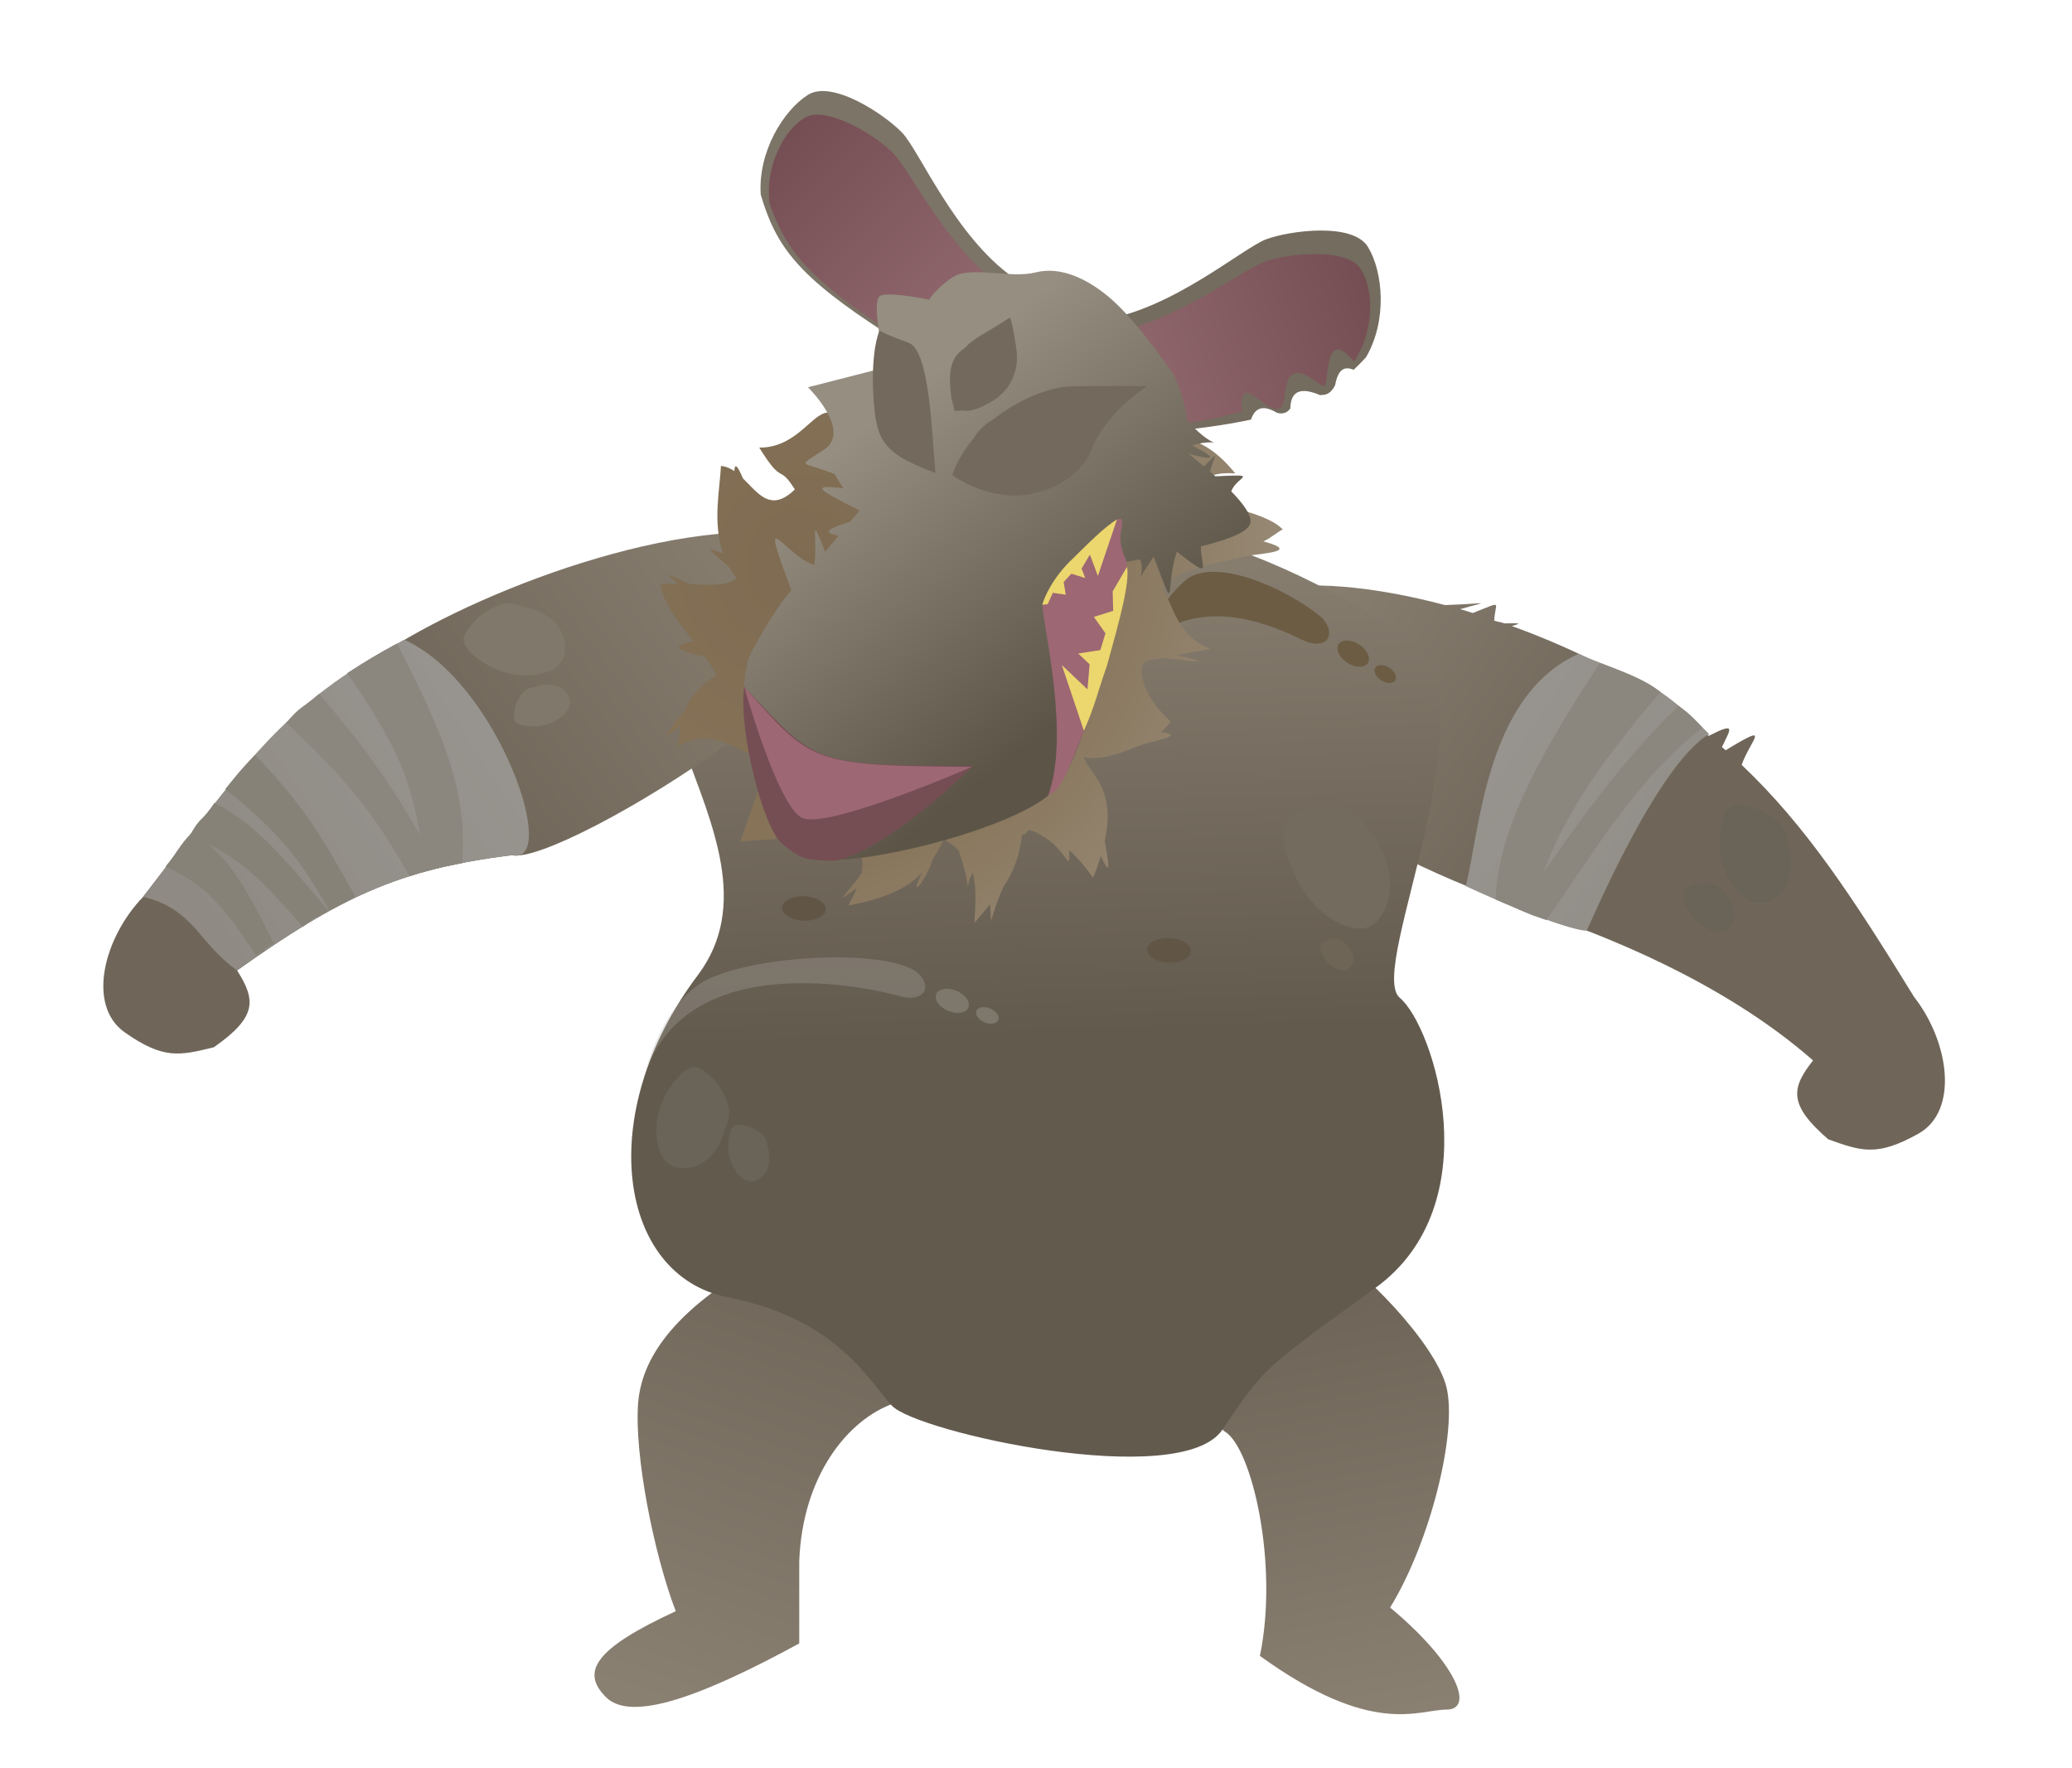 <svg width="1185" height="1011" viewBox="0 0 1185 1011" fill="none" xmlns="http://www.w3.org/2000/svg">
<g clip-path="url(#clip0_1015_507)">
<path d="M457.098 892.97C458.846 844.128 484.781 811.583 511.611 802.369C536.223 775.496 457.098 705.627 430.225 724.054C390.338 747.576 367.223 773.193 364.962 802.369C362.701 831.546 373.751 888.072 386.46 921.378C340.328 942.688 331.95 955.929 346.535 970.517C361.12 985.105 401.988 969.791 457.098 939.805V892.97Z" fill="url(#paint0_linear_1015_507)"/>
<path d="M756.643 712.755C700.594 702.005 685.28 809.497 700.594 818.711C715.907 827.924 731.452 894.307 720.556 946.933C785.022 993.542 811.16 977.645 827.28 977.645C843.401 977.645 833.324 951.161 795.033 919.292C818.39 881.115 833.465 818.711 827.28 793.373C821.095 768.036 777.416 723.504 756.643 712.755Z" fill="url(#paint1_linear_1015_507)"/>
<path d="M1094.72 570.154C1114.62 595.537 1120.61 635.248 1097.06 648.366C1073.51 661.485 1064.61 658.347 1045.58 651.516C1022.65 631.667 1024.43 622.21 1036.9 606.416C983.745 559.743 913.998 534.33 887.766 524.772L887.332 524.614C861.443 515.18 645.998 449.505 721.907 338.141C746.853 331.451 785.601 335.213 826.43 346.021C851.513 345.14 852.514 343.337 835.124 348.351C838.316 349.247 839.095 349.567 842.3 350.545C860.496 343.505 854.929 343.984 854.585 354.926C857.434 355.864 857.538 355.48 860.381 356.479C868.183 356.336 871.34 356.146 864.633 357.995C894.343 368.755 923.24 382.662 946.861 398.418C957.821 405.728 967.864 413.147 977.215 420.797C993.372 412.656 989.663 416.839 984.817 427.198C986.653 428.79 985.126 427.427 986.911 429.042C1014.11 412.52 1001.33 422.744 996.063 437.389C1032.92 472.309 1059.69 513.222 1094.72 570.154Z" fill="url(#paint2_linear_1015_507)"/>
<path d="M977.485 419.787C943.345 384.925 927.956 385.284 902.817 373.898C849.292 397.861 846.266 476.766 838.243 506.71C883.373 527.603 906.685 533.332 907.556 532.012C908.427 530.693 947.349 437.594 977.485 419.787Z" fill="url(#paint3_linear_1015_507)"/>
<path d="M855.335 514.396C865.572 518.692 865.737 519.077 876.293 523.118C884.331 478.263 915.094 435.679 949.751 395.791C939.551 387.588 926.859 383.964 914.856 379.194C880.259 432.464 856.85 474.268 855.335 514.396Z" fill="#8B877E"/>
<path d="M868.343 519.952C879.373 524.704 873.88 522.471 884.357 526.16C908.589 492.196 935.873 444.607 973.787 416.208C965.81 407.341 962.204 405.34 960.049 403.727C924.048 437.864 894.088 482.533 868.343 519.952Z" fill="#8B877E"/>
<path d="M1022.59 482.303C1021.62 473.317 1018.34 468.919 1005.51 462.673C989.714 457.932 988.558 461.134 985.693 466.233C977.698 492.704 993.03 513.141 1003.23 516.012C1013.43 518.882 1030.31 505.915 1022.59 482.303Z" fill="#6A6358"/>
<path d="M985.484 509.906C982.325 505.738 979.398 504.537 971.212 505.284C962.009 507.667 962.394 509.603 962.501 512.994C966.449 528.531 980.1 534.079 985.985 532.445C991.87 530.81 996.329 519.311 985.484 509.906Z" fill="#6A6358"/>
<path d="M801.444 361.36C693.516 295.695 619.026 275.723 420.671 318.875C310.783 369.941 459.063 478.015 399.072 557.677C339.081 637.339 353.927 729.584 416.07 741.806C478.214 754.029 496.13 788.645 510.057 803.819C523.983 818.992 675.221 852.617 699.031 817.652C722.84 782.687 720.528 784.182 786.518 736.559C852.509 688.936 820.21 587.096 800.516 570.557C780.822 554.018 860.159 397.083 801.444 361.36Z" fill="url(#paint4_linear_1015_507)"/>
<path d="M678.197 331.673C662.157 344.838 652.696 370.674 652.696 370.674C684.697 337.173 729.817 358.728 744.394 365.747C758.972 372.766 765.154 362.611 755.646 352.898C734.582 335.593 694.237 318.508 678.197 331.673Z" fill="#6C5C43"/>
<ellipse cx="773.935" cy="373.792" rx="9.954" ry="6.221" transform="rotate(32.764 773.935 373.792)" fill="#6C5C43"/>
<ellipse cx="792.232" cy="385.443" rx="6.814" ry="4.259" transform="rotate(32.764 792.232 385.443)" fill="#6C5C43"/>
<path d="M399.102 563.327C376.602 579.327 368.6 614.826 368.6 614.826C393.102 540.826 498.577 565.14 514.149 569.531C529.721 573.922 534.053 562.85 523.008 554.929C499.267 541.529 421.601 547.328 399.102 563.327Z" fill="#AFABA4" fill-opacity="0.3"/>
<ellipse cx="544.636" cy="572.345" rx="9.954" ry="6.221" transform="rotate(22.801 544.636 572.345)" fill="#7E776C"/>
<ellipse cx="564.674" cy="580.654" rx="6.814" ry="4.259" transform="rotate(22.801 564.674 580.654)" fill="#7E776C"/>
<ellipse cx="668.555" cy="543.435" rx="12.5" ry="7" transform="rotate(2.405 668.555 543.435)" fill="#615546"/>
<ellipse cx="459.783" cy="519.518" rx="12.5" ry="7" transform="rotate(2.405 459.783 519.518)" fill="#615546"/>
<path d="M781.862 473.736C775.498 463.081 769.479 459.9 752.454 461.318C733.244 466.797 733.952 471.686 734.019 480.215C741.495 519.498 769.572 534.206 781.862 530.427C794.152 526.648 803.936 497.987 781.862 473.736Z" fill="#736B5E"/>
<path d="M414.719 645.251C418.543 637.061 418.02 631.601 410.287 619.611C399.234 607.368 396.586 609.507 391.493 612.383C370.935 630.877 373.453 656.301 380.689 664.043C387.925 671.786 409.084 669.446 414.719 645.251Z" fill="#6A6358"/>
<path d="M769.908 540.275C767.925 537.535 766.051 536.717 760.748 537.082C754.764 538.491 754.985 539.748 755.006 541.941C757.335 552.042 766.08 555.824 769.908 554.853C773.736 553.881 776.783 546.511 769.908 540.275Z" fill="#6E6557"/>
<path d="M439.019 655.898C438.478 650.696 436.597 648.152 429.209 644.547C420.104 641.816 419.429 643.671 417.764 646.626C413.086 661.959 421.885 673.779 427.765 675.432C433.645 677.085 443.418 669.562 439.019 655.898Z" fill="#6A6358"/>
<path d="M246.69 357.369C317.226 320.242 439.608 282.049 493.247 319.958C529.233 367.42 320.67 495.371 292.833 489.051C227.53 497.011 193.621 513.781 135.599 554.927C146.368 571.927 147.154 581.516 122.297 598.885C102.661 603.709 93.482 605.908 71.416 590.422C49.351 574.936 59.423 536.058 81.848 512.873C138.568 439.061 176.155 394.496 246.69 357.369Z" fill="url(#paint5_linear_1015_507)"/>
<path d="M81.847 512.872C138.567 439.061 160.657 402.972 231.193 365.845C284.719 389.808 320.668 495.371 292.831 489.051C227.528 497.011 193.62 513.78 135.598 554.927C113.532 539.44 110.92 519.717 81.847 512.872Z" fill="url(#paint6_linear_1015_507)"/>
<path d="M264.393 493.607C253.584 495.824 253.317 495.534 242.401 498.464C239.035 453.019 228.881 428.203 198.527 384.952C209.519 377.845 215.806 374.093 227.107 367.976C256.022 424.532 267.027 453.536 264.393 493.607Z" fill="#8B877E"/>
<path d="M250.611 496.264C239.149 499.853 244.686 497.334 234.32 501.147C213.722 464.863 198.49 445.593 163.71 413.433C171.984 403.29 172.913 405.273 182.511 396.754C214.797 434.423 228.865 456.388 250.611 496.264Z" fill="#8B877E"/>
<path d="M203.266 512.838C192.89 518.46 198.297 515.458 188.319 520.72C172.198 492.201 160.585 476.716 128.812 451.254C137.086 441.112 136.954 440.98 145.826 431.684C174.536 461.409 184.782 479.751 202.806 512.014L203.266 512.838Z" fill="#868278"/>
<path d="M156.614 539.567C146.238 545.189 156.52 541.146 146.542 546.407C127.751 518.07 116.702 505.181 94.627 495.613C102.901 485.47 101.545 484.631 110.417 475.335C125.696 488.207 133.591 492.405 156.614 539.567Z" fill="#868278"/>
<path d="M187.834 520.849C177.502 526.723 181.964 522.859 173.19 529.949C150.354 504.208 137.622 489.62 108.517 477.915C114.676 466.365 115.724 469.956 122.634 459.121C145.605 470.778 160.623 488.586 186.908 519.752L187.834 520.849Z" fill="#868278"/>
<path d="M299.499 347.007C291.149 343.545 285.718 344.306 274.077 352.556C262.329 364.133 264.582 366.685 267.678 371.648C287.053 391.377 312.343 387.749 319.761 380.182C327.18 372.614 323.917 351.578 299.499 347.007Z" fill="#81786C"/>
<path d="M305.879 392.813C300.706 393.581 298.247 395.571 294.968 403.109C292.638 412.326 294.521 412.918 297.546 414.453C313.069 418.456 324.493 409.148 325.887 403.202C327.281 397.255 319.338 387.82 305.879 392.813Z" fill="#81786C"/>
<path d="M505.429 259.909C499.736 260.961 496.2 262.771 488.537 270.658" stroke="#5D5548" stroke-width="3.071"/>
<path d="M656.655 284.425C650.89 283.904 646.996 284.693 637.491 290.223" stroke="#5D5548" stroke-width="3.071"/>
<path d="M643.724 251.12L640.544 191.707L588.89 219.246L587.139 189.733L548.031 214.177L531.434 170.377L482.759 242.222C475.418 231.813 470.118 235.884 462.895 242.222C460.782 244.076 458.504 246.124 455.962 248.06C450.356 252.331 443.465 256.058 434.225 255.957C448.157 278.47 444.999 264.639 454.592 279.884C440.787 293.365 433.566 282.015 424.899 273.56C421.335 265.149 420.145 265.187 420 269.415C417.656 267.805 415.135 266.681 412.313 266.465C411.719 279.829 407.373 298.732 413.569 316.56C402.675 312.59 404 312.56 417.157 324.56C418.301 326.602 419.62 328.615 421.139 330.589C416.137 335.208 405.402 334.567 394.5 334.08C378.5 326.56 380.5 327.56 387.65 333.844C384.204 333.786 380.861 333.861 377.806 334.25C379.042 344.38 387.865 355.575 396.5 366.799C384.754 368.937 383.875 371.665 403 375.457C405.536 378.989 407.854 382.497 409.707 385.949C401.014 391.798 395.562 397.12 392.127 405.56C380.225 420.018 377.351 425.141 389.448 414.56C388.68 418.17 388.096 422.26 387.65 426.968C402.131 418.468 413.856 421.937 438.751 437.117L423.422 481.234L477.632 477.251C488.357 482.925 495.327 487.032 492.717 499.398C483.513 512.596 475.757 518.103 489.955 507.884C488.723 510.849 487.125 514.163 485.123 517.887C506.064 513.648 518.345 508.532 527.404 498.986C519.093 515.108 528.888 505.434 533.585 491.084C535.753 487.766 537.776 484.038 539.769 479.824C543.098 481.861 545.834 483.917 548.079 486.03C552.316 498.049 553.31 504.536 553.479 507.119C553.604 509.023 553.281 508.806 553.479 507.119C553.666 505.53 554.315 502.636 556.238 498.984C558.576 506.849 557.858 516.03 557.329 527.763C560.525 523.903 563.49 520.459 566.203 517.179C567.435 533.47 565.108 526.153 573.983 506.948C579.331 498.941 582.961 490.291 584.53 477.121C589.421 477.855 584.231 470.451 597.476 478.824C610.721 487.197 611.927 500.33 611.461 486.127C615.386 489.561 619.805 494.549 625.15 501.884C626.951 497.444 628.41 493.332 629.572 489.519C633.075 496.961 635.87 502.498 631.814 480.92C638.532 449.393 622.2 441.965 619.864 432.935C633.227 435.641 647.217 427.394 655.535 425.097C663.854 422.799 677.334 420.382 663.945 418.622C666.131 416.618 668.015 414.592 669.545 412.665C652.413 397.213 648.888 379.182 656.879 377.686L664.87 376.191C692.159 379.467 691.024 378.679 672.861 374.695L692.169 371.081C674.965 364.099 672.275 351.2 665.24 336.432C670.228 324.827 704.485 320.715 710.5 318.56C716.516 316.405 746.724 316.203 722.499 309.56C725.932 308.33 731.094 303.871 733.617 302.741C723.535 292.22 691.454 287.584 674.826 284.62C687.35 272.859 693.888 269.846 706.463 270.729C686.819 246.578 671.279 248.409 643.724 251.12Z" fill="url(#paint7_radial_1015_507)"/>
<path d="M724.272 136.782C710.861 141.697 671.192 176.518 630.648 182.932L678.99 245.669C693.139 244.07 705.122 242.187 715.447 239.952C718.276 231.573 724.018 232.358 730.483 236.108C733.364 236.83 735.891 236.325 737.945 233.645C738.155 222.694 744.8 221.665 754.89 225.926C757.853 225.817 760.599 225.884 763.567 220.335C765.364 210.32 769.459 209.566 774.212 211.443C776.594 209.189 778.92 206.811 781.245 204.303C793.531 183.16 790.989 155.486 782.363 141.245C773.738 127.005 737.683 131.867 724.272 136.782Z" fill="#746C5F"/>
<path d="M516.043 75.992C525.896 86.333 546.071 135.108 579.596 158.794L507.114 190.734C455.92 157.869 443.849 140.781 435.079 111.348C433.413 86.951 447.935 63.256 461.969 54.299C476.004 45.343 506.189 65.651 516.043 75.992Z" fill="#7C7467"/>
<path d="M722.88 149.843C709.341 155.063 671.688 184.672 633.327 190.791L679.334 241.949C693.091 240.314 700.576 237.419 710.34 235.425C707.128 204.865 732.768 251.597 734.759 225.911C736.749 200.224 754.463 221.857 757.42 220.607C760.377 219.358 756.846 185.76 774.414 206.738C786.633 188.455 785.739 163.564 777.42 152.76C769.101 141.956 736.419 144.624 722.88 149.843Z" fill="url(#paint8_linear_1015_507)"/>
<path d="M511.511 88.324C521.345 98.994 542.017 142.204 573.715 164.66L509.824 190.19C461.605 158.843 449.714 143.132 440.126 116.555C437.255 94.752 449.067 72.824 461.307 66.814C473.547 60.805 501.677 77.653 511.511 88.324Z" fill="url(#paint9_linear_1015_507)"/>
<path d="M504.002 168.876C496.833 170.712 506.892 209.989 506.892 209.989L462.084 221.464C462.084 221.464 487.582 246.371 471.229 257.17C454.875 267.968 458.033 263.291 477.328 271.13C478.911 273.92 480.621 276.649 482.29 279.164C465.363 277.452 464.53 278.517 491.584 291.906L486.225 298.358C471.772 302.842 470.812 304.503 479.529 306.419L471.97 315.519C462.332 290.814 467.901 308.709 465.719 323.044C448.568 317.979 432.47 284.4 452.639 337.583C452.639 337.583 444.287 345.871 430.06 372.343C415.834 398.815 437.218 483.01 461.17 490.529C485.123 498.048 582.181 474.161 603.162 451.666C624.144 429.172 644.257 321.292 644.257 321.292C644.257 321.292 647.198 320.787 651.882 319.894C656.227 327.749 646.052 338.37 659.763 318.34C673.626 354.577 665.907 336.873 673.036 315.475C694.41 332.282 686.58 324.021 686.797 312.47C703.043 308.388 713.586 304.2 715.035 299.361C716.317 295.078 710.92 287.903 704.175 280.981C707.305 272.188 721.664 271.098 695.085 272.384C694.087 271.501 693.047 270.595 691.999 269.691C694.983 259.223 697.842 257.359 688.525 266.729C683.793 262.73 679.713 259.419 679.713 259.419C690.784 262.553 700.149 264.199 681.643 254.692C700.83 249.156 696.922 260.513 679.348 240.856C677.274 230.218 674.133 218.288 669.752 212.035C660.712 199.131 646.275 180 634.108 169.799C621.941 159.599 606.662 152.097 592.318 155.771C577.974 159.444 555.07 151.993 545.225 158.319C535.38 164.645 531.38 171.377 531.38 171.377C531.38 171.377 511.171 167.04 504.002 168.876Z" fill="url(#paint10_linear_1015_507)"/>
<path d="M611.499 221.02C594.908 221.534 556.114 238.442 544.597 271.764C580.942 295.869 616.692 277.574 624.411 256.925C632.129 236.276 656.041 220.816 656.041 220.816C656.041 220.816 628.09 220.505 611.499 221.02Z" fill="#73695C"/>
<path d="M519.62 196.003C531.878 200.332 532.976 249.283 534.981 270.492C517.56 263.854 507.825 258.774 503.388 248.707C498.952 238.64 496.948 204.05 502.978 189.061C502.978 189.061 507.363 191.673 519.62 196.003Z" fill="#73695C"/>
<path d="M561.6 191.423C551.465 197.327 539.146 207.639 545.93 234.991C574.23 234.122 583.485 215.435 581.331 200.007C579.177 184.58 577.617 181.569 577.617 181.569C577.617 181.569 571.735 185.52 561.6 191.423Z" fill="#73695C"/>
<path d="M555.071 197.609C541.017 202.603 543.029 217.534 543.953 226.318C544.877 235.102 552.279 239.454 569.03 228.301C585.781 217.147 569.125 192.615 555.071 197.609Z" fill="#73695C"/>
<path d="M573.143 237.541C557.161 243.22 550.73 258.34 554.712 270.794C558.694 283.248 585.162 287.567 598.705 278.55C612.247 269.533 589.126 231.862 573.143 237.541Z" fill="#73695C"/>
<path d="M525.93 220.307C530.829 230.149 536.162 250.975 530.629 260.318C525.096 269.661 506.487 256.817 501.667 243.165C493.666 211.926 521.032 210.465 525.93 220.307Z" fill="#73695C"/>
<path d="M474.571 492.256C489.078 492.994 525.651 468.707 556.371 437.885C463.197 437.994 466.776 436.495 425.627 392.708C422.195 417.567 436.426 473.73 447.454 482.636C458.483 491.542 460.064 491.518 474.571 492.256Z" fill="#754E53"/>
<path d="M555.689 438.555C463.967 437.707 464.635 436.885 425.627 392.708C425.627 392.708 444.465 460.164 458.432 467.578C472.398 474.991 555.689 438.555 555.689 438.555Z" fill="#9D6774"/>
<path d="M596.229 347.011C596.589 357.781 612.305 421.434 599.258 455.403C601.98 452.603 603.511 454.231 608.262 445.407C612.39 437.74 619.465 418.609 622.381 412.201C628.405 391.203 649.48 332.149 643.454 318.886C637.428 305.623 643.819 300.319 641.127 296.742C638.434 293.165 595.869 336.24 596.229 347.011Z" fill="#9D6774"/>
<path d="M627.902 329.363L638.833 296.983C631.146 301.728 621.74 311.407 614.115 318.881C602.432 329.636 597.192 341.505 596.103 345.843L599.166 345.521L602.137 338.999L609.508 340.107L608.328 332.82L612.737 328.079L620.615 330.543L618.586 325.119L623.337 317.159L627.902 329.363Z" fill="#ECD66E"/>
<path d="M607.264 380.312L619.889 417.866C626.386 403.248 627.522 396.365 633.065 380.738L633.292 379.923C640.247 354.887 646.191 333.489 644.58 324.116L636.345 338.177L636.645 349.302L625.606 352.78L632.22 362.144L629.299 371.766L616.628 373.698L623.156 379.883L621.953 394.229L607.264 380.312Z" fill="#ECD66E"/>
</g>
<defs>
<linearGradient id="paint0_linear_1015_507" x1="383.312" y1="976.1" x2="472.982" y2="721" gradientUnits="userSpaceOnUse">
<stop stop-color="#898072"/>
<stop offset="1" stop-color="#6F6659"/>
</linearGradient>
<linearGradient id="paint1_linear_1015_507" x1="795.976" y1="980.259" x2="751.225" y2="751.913" gradientUnits="userSpaceOnUse">
<stop stop-color="#898072"/>
<stop offset="1" stop-color="#6F6659"/>
</linearGradient>
<linearGradient id="paint2_linear_1015_507" x1="742.405" y1="326.017" x2="918.442" y2="448.423" gradientUnits="userSpaceOnUse">
<stop stop-color="#898072"/>
<stop offset="1" stop-color="#6F6659"/>
</linearGradient>
<linearGradient id="paint3_linear_1015_507" x1="822.344" y1="429.112" x2="1031.3" y2="566.89" gradientUnits="userSpaceOnUse">
<stop stop-color="#989590"/>
<stop offset="1" stop-color="#8E8982"/>
</linearGradient>
<linearGradient id="paint4_linear_1015_507" x1="585.535" y1="296" x2="595.103" y2="592.53" gradientUnits="userSpaceOnUse">
<stop stop-color="#8A8173"/>
<stop offset="1" stop-color="#635A4E"/>
</linearGradient>
<linearGradient id="paint5_linear_1015_507" x1="457.547" y1="306.528" x2="253.728" y2="459.518" gradientUnits="userSpaceOnUse">
<stop stop-color="#898072"/>
<stop offset="1" stop-color="#6F6659"/>
</linearGradient>
<linearGradient id="paint6_linear_1015_507" x1="311.682" y1="420.889" x2="102.721" y2="558.666" gradientUnits="userSpaceOnUse">
<stop stop-color="#989590"/>
<stop offset="1" stop-color="#8E8982"/>
</linearGradient>
<radialGradient id="paint7_radial_1015_507" cx="0" cy="0" r="1" gradientUnits="userSpaceOnUse" gradientTransform="translate(455.5 321.06) rotate(27.887) scale(366.19 387.15)">
<stop stop-color="#7E6B51"/>
<stop offset="0.415" stop-color="#867358"/>
<stop offset="1" stop-color="#A39889"/>
</radialGradient>
<linearGradient id="paint8_linear_1015_507" x1="788.323" y1="180.835" x2="646.439" y2="229.232" gradientUnits="userSpaceOnUse">
<stop stop-color="#754E53"/>
<stop offset="1" stop-color="#90686D"/>
</linearGradient>
<linearGradient id="paint9_linear_1015_507" x1="439.116" y1="87.165" x2="544.957" y2="193.33" gradientUnits="userSpaceOnUse">
<stop stop-color="#754E53"/>
<stop offset="1" stop-color="#90686D"/>
</linearGradient>
<linearGradient id="paint10_linear_1015_507" x1="505.26" y1="235.524" x2="628.604" y2="395.004" gradientUnits="userSpaceOnUse">
<stop stop-color="#968E81"/>
<stop offset="1" stop-color="#5C5547"/>
</linearGradient>
<clipPath id="clip0_1015_507">
<rect width="1185" height="1011" fill="white"/>
</clipPath>
</defs>
</svg>
